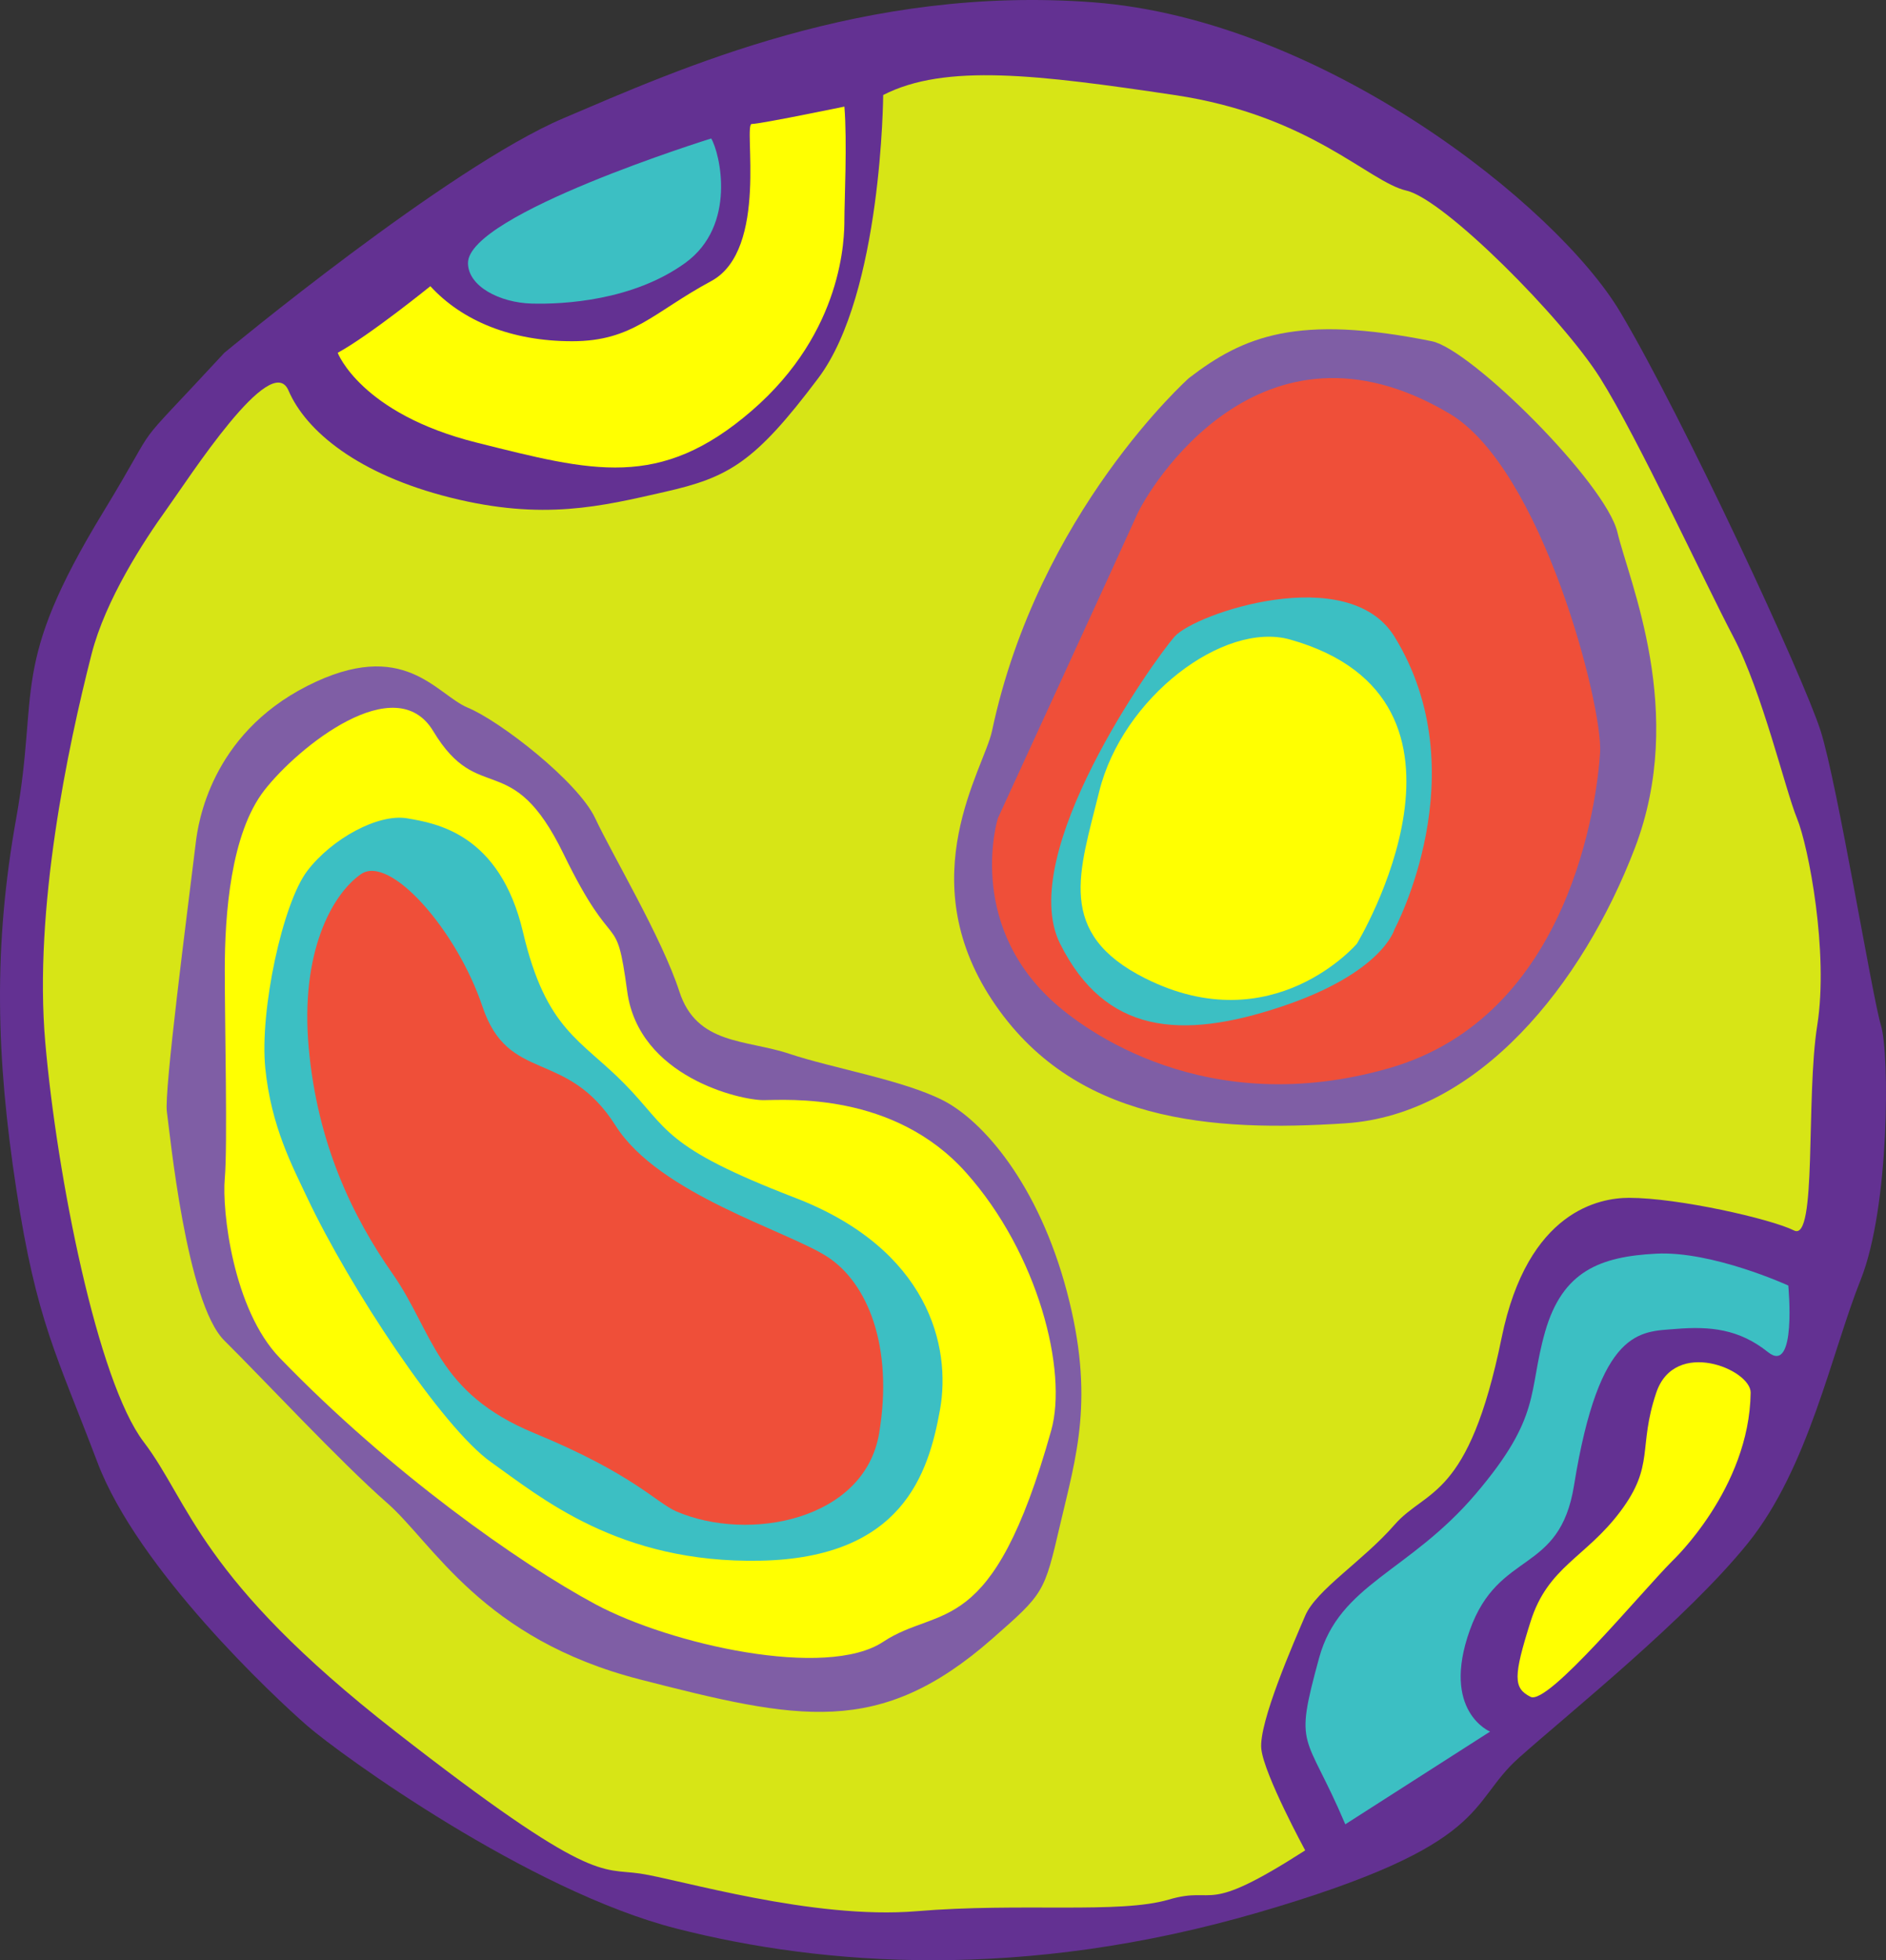 <?xml version="1.0" encoding="utf-8"?>
<!-- Generator: Adobe Illustrator 15.1.0, SVG Export Plug-In . SVG Version: 6.00 Build 0)  -->
<!DOCTYPE svg PUBLIC "-//W3C//DTD SVG 1.1//EN" "http://www.w3.org/Graphics/SVG/1.1/DTD/svg11.dtd">
<svg version="1.1" id="Layer_1" xmlns="http://www.w3.org/2000/svg" xmlns:xlink="http://www.w3.org/1999/xlink" x="0px" y="0px"
	 width="561.352px" height="583.203px" viewBox="0 0 561.352 583.203" enable-background="new 0 0 561.352 583.203"
	 xml:space="preserve">
<rect x="0" y="0" width="561.352" height="583.203" fill="#333333" stroke="none"/>
<path fill="#633192" d="M66.773,104.968c0,0,66.486-55.154,100.958-69.805S257.359-4.479,325.44,0.692
	c68.08,5.17,137.886,60.325,156.845,92.211c18.96,31.887,54.629,108.779,59.632,124.626s15.345,79.062,17.93,87.529
	c2.585,8.465,2.584,54.141-6.033,75.686c-8.617,21.543-15.512,56.014-33.609,78.422c-18.098,22.406-52.568,49.984-68.081,63.773
	c-15.512,13.787-7.755,25.715-77.561,46.037c-69.806,20.32-129.27,16.012-173.221,4.807
	c-43.951-11.203-99.973-51.707-109.881-60.324s-50.412-46.535-62.477-78.422c-12.066-31.887-18.099-41.775-24.131-81.215
	c-6.033-39.438-6.895-72.196,0-110.542c6.895-38.344-2.23-44.801,25.854-90.913C49.591,121.358,36.482,137.716,66.773,104.968z"/>
<path fill="#D7E516" d="M27.259,194.595c-7.1,27.754-17.235,75.838-13.788,115.481c3.446,39.643,15.513,100.83,29.3,118.928
	c13.789,18.098,16.375,40.504,74.977,86.18c58.602,45.674,61.051,40.502,72.754,42.227c11.701,1.725,51.344,13.789,82.368,11.203
	s60.326,0.861,74.976-3.447c14.65-4.309,9.74,5.17,40.634-14.65c0,0-12.195-22.406-13.057-30.162
	c-0.86-7.756,9.739-31.887,13.057-39.643c3.318-7.756,17.107-16.203,26.586-27.061c9.479-10.857,21.996-7.316,31.887-55.672
	c7.757-37.918,29.329-41.602,37.919-41.602c14.664,0,42.228,6.268,49.122,9.715c6.894,3.447,3.446-39.336,6.894-61.033
	c3.447-21.7-2.584-53.225-6.031-61.592c-3.448-8.367-10.342-37.651-18.96-54.033c-8.618-16.383-28.383-59.102-39.614-76.953
	c-11.231-17.853-46.388-53.186-57.68-55.771c-11.292-2.585-28.528-22.406-69.032-28.438s-68.261-9.479-86.699,0
	c0,0-0.341,58.972-19.3,84.21c-18.961,25.237-26.717,29.546-45.676,33.855c-18.959,4.309-36.195,8.617-63.772,1.723
	s-43.089-19.82-48.261-31.885c-5.17-12.066-29.449,25.853-36.27,35.332C42.771,160.985,31.393,178.437,27.259,194.595z"/>
<path fill="#FFFF01" d="M128.089,85.147c0,0-18.099,14.65-27.578,19.82c0,0,6.895,18.1,41.366,26.717s54.456,14.193,81.87-9.48
	c27.415-23.672,27.578-51.707,27.578-56.878s0.861-23.269,0-33.61c0,0-24.992,5.172-27.578,5.172
	c-2.585,0,5.17,37.469-12.064,46.742c-17.236,9.273-23.27,17.892-41.367,17.892S137.569,95.489,128.089,85.147z"/>
<path fill="#3CBFC3" d="M139.292,78.253c-0.01-14.539,72.391-37.057,72.391-37.057c2.585,4.309,7.756,25.854-7.757,37.057
	s-36.194,12.326-45.675,12.065C148.772,90.059,139.296,85.2,139.292,78.253z"/>
<path fill="#3CBFC3" d="M400.416,542.759l43.089-27.576c0,0-14.651-6.035-6.033-30.164s26.716-16.373,31.024-43.09
	c7.59-47.064,19.822-45.674,30.164-46.537c10.342-0.861,18.958,0,27.576,6.895c8.619,6.895,6.033-19.82,6.033-19.82
	s-22.581-10.34-39.299-9.48c-16.718,0.861-27.921,5.172-33.092,23.27c-5.17,18.098-0.861,24.992-20.683,48.26
	c-19.82,23.268-40.547,26.715-46.579,48.752C384.988,521.134,388.479,514.632,400.416,542.759z"/>
<path fill="#FFFF01" d="M497.797,464.363c0,0,22.908-21.52,23.269-50.01c0.087-6.895-22.582-16.373-28.096,0
	c-5.515,16.373-0.344,21.543-10.686,35.332c-10.341,13.789-21.545,16.373-26.716,32.748s-5.171,19.822,0,22.408
	C460.74,507.425,488.47,473.705,497.797,464.363z"/>
<path fill="#7F5EA5" d="M58.284,250.612c-2.62,21.539-9.479,74.114-8.618,80.147c0.862,6.033,5.776,56.879,17.107,68.082
	c11.332,11.201,34.601,36.195,48.389,48.26c13.789,12.064,28.304,40.504,75.34,52.568c47.035,12.064,71.161,17.416,104.767-12.064
	c15.521-13.617,15.521-13.617,20.261-33.955s10.455-37.576,1.995-69.461c-8.459-31.885-24.998-50.846-36.98-56.879
	c-11.982-6.031-32.666-9.477-45.593-13.787c-12.927-4.309-27.576-2.586-32.748-18.529c-5.17-15.944-19.913-40.575-25.037-51.528
	c-5.125-10.951-28.395-28.974-37.873-32.89c-9.479-3.916-18.964-21.151-47.832-6.501C62.593,218.726,58.942,245.204,58.284,250.612z
	"/>
<path fill="#FFFF01" d="M83.276,404.011c33.08,34.219,71.437,61.186,93.89,73.252c22.452,12.064,68.809,22.406,85.704,11.203
	c16.895-11.203,32.398,0,50.019-62.91c4.933-17.613-3.809-52.57-25.36-76.699c-21.553-24.131-53.439-21.547-60.333-21.547
	c-6.895,0-37.057-6.895-40.504-32.316c-3.447-25.422-3.447-9.049-18.96-40.936c-15.513-31.885-25.163-13.891-38.78-36.528
	c-11.203-18.625-40.178,4.644-50.252,17.569c-10.073,12.928-11.797,37.057-11.797,53.432c0,16.375,0.861,52.641,0,62.086
	C66.041,360.06,69.312,389.568,83.276,404.011z"/>
<path fill="#3CBFC3" d="M91.46,356.376c12.534,26.547,40.076,68.318,54.727,78.66c14.65,10.34,37.918,30.16,80.146,29.299
	c42.228-0.861,49.984-25.852,53.431-44.813c3.447-18.959-3.447-47.871-43.089-63.146c-39.643-15.275-37.572-20.432-50.673-33.797
	s-23.441-15.951-30.336-45.252c-6.895-29.301-25.854-32.387-34.472-33.861c-8.618-1.473-22.411,6.031-29.734,15.637
	c-7.322,9.607-14.217,41.495-12.494,58.729C80.691,335.068,87.013,346.957,91.46,356.376z"/>
<path fill="#EF4F39" d="M201.341,449.685c21.619,9.27,56.017,2.586,60.325-23.268s-3.446-44.814-15.512-52.57
	s-49.997-18.541-62.911-38.924c-14.65-23.125-31.887-12.344-39.643-35.451c-7.64-22.76-27.577-45.415-36.195-39.381
	c-8.617,6.033-18.098,23.268-15.512,51.708c2.585,28.439,12.928,49.984,24.992,67.221s12.927,35.334,42.227,47.398
	C188.414,438.482,195.365,447.123,201.341,449.685z"/>
<path fill="#7F5EA5" d="M353.878,112.479c16.239-12.485,32.267-19.053,72.29-10.958c11.71,2.368,51.807,42.228,55.254,56.878
	c3.448,14.65,20.684,53.432,5.171,93.936c-15.512,40.504-46.535,79.286-86.178,81.872s-81.026-0.158-105.147-36.705
	c-24.122-36.549-2.411-68.667,0-80.043C309.065,152.367,353.878,112.479,353.878,112.479z"/>
<path fill="#EF4F39" d="M297,243.466c0,0,37.921-82.48,41.367-90.236c3.446-7.757,36.714-63.628,93.073-30.164
	c27.577,16.375,45.673,87.041,44.813,100.83c-0.861,13.789-8.617,78.424-62.91,93.936s-90.615-11.168-100.454-20.33
	C287.528,273.88,297,243.466,297,243.466z"/>
<path fill="#3CBFC3" d="M415.065,276.466c0,0,24.981-46.424,0-87.033c-13.789-22.415-59.463-6.887-65.496,0
	s-47.397,64.625-34.04,91.342c13.357,26.715,35.765,28.778,65.927,18.698C411.618,289.392,415.065,276.466,415.065,276.466z"/>
<path fill="#FFFF01" d="M403.862,280.774c0,0,43.899-72.453-19.821-90.488c-19.82-5.61-49.984,17.236-56.878,45.244
	c-5.87,23.848-13.133,42.123,13.789,55.586C378.871,310.076,403.862,280.774,403.862,280.774z"/>
</svg>
